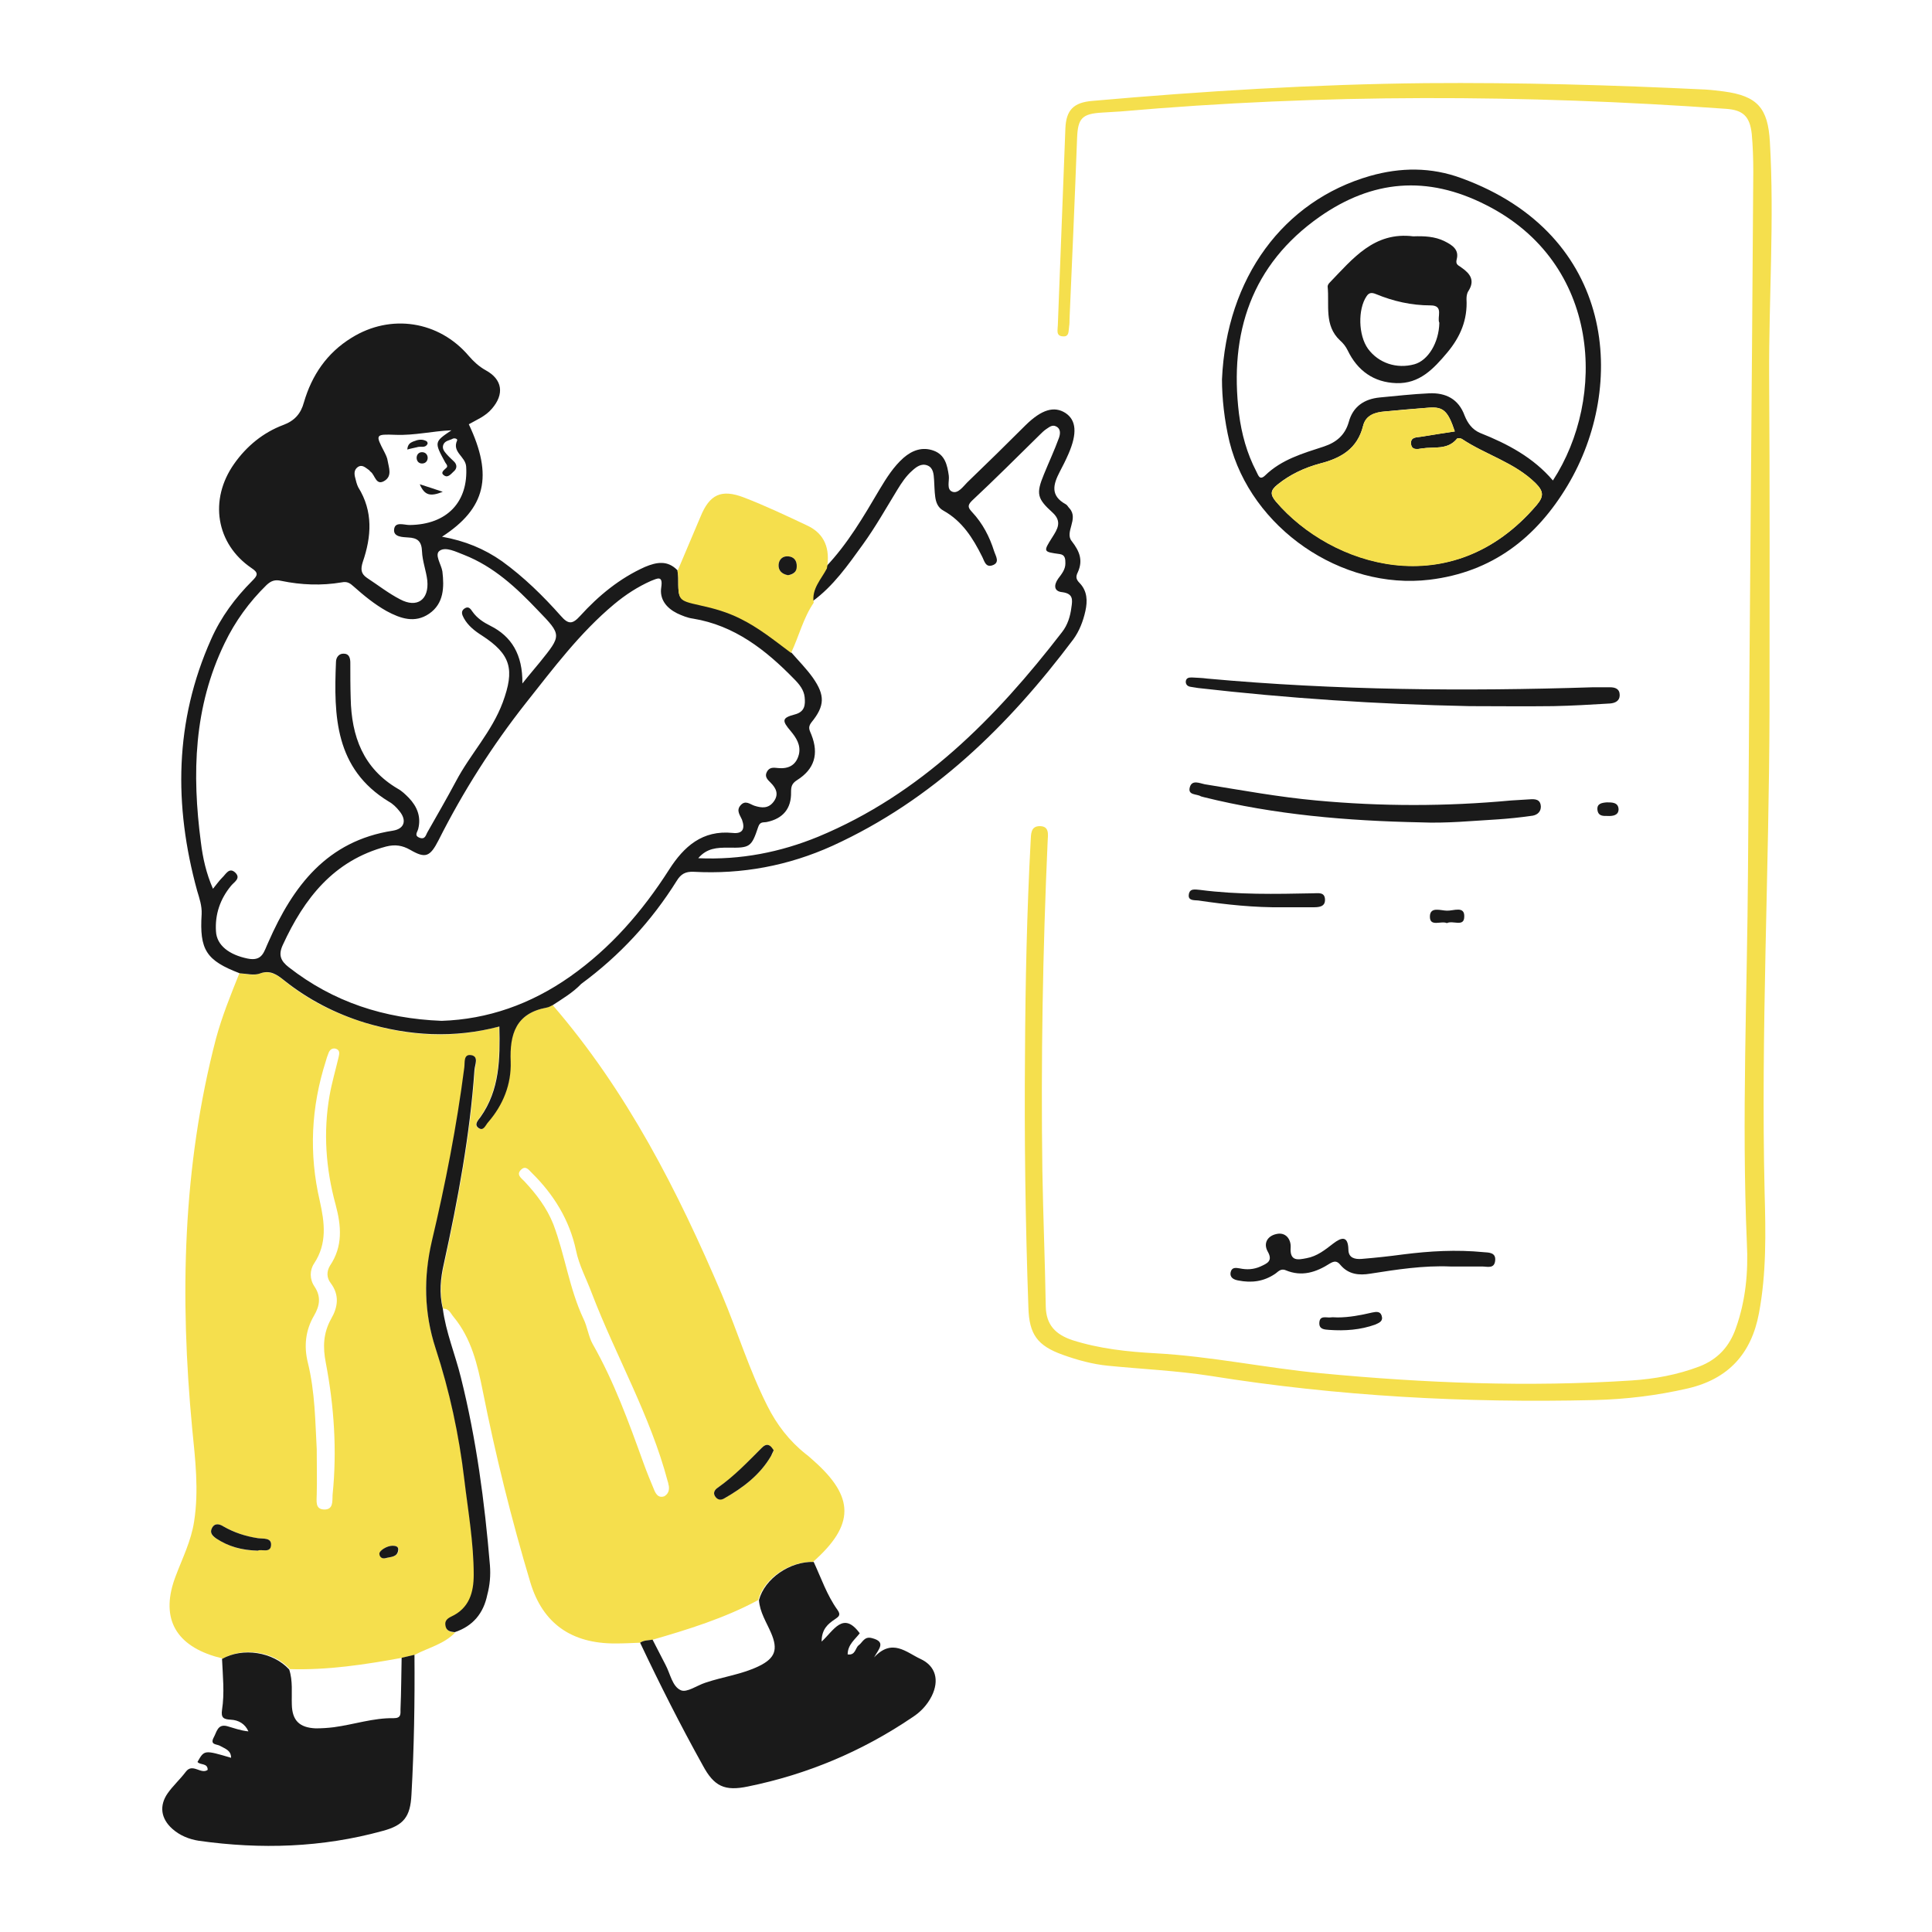 <svg width="512" height="512" viewBox="0 0 512 512" fill="none" xmlns="http://www.w3.org/2000/svg">
<path d="M169.639 435.334C167.439 435.434 165.139 435.534 162.939 435.534C151.539 435.534 143.839 430.334 140.539 419.334C135.539 402.634 131.339 385.734 127.939 368.634C126.539 361.634 124.939 354.734 120.239 349.034C119.439 348.134 119.039 346.734 117.439 346.834C116.439 342.834 116.839 338.834 117.739 334.934C121.439 317.934 124.639 300.934 125.839 283.634C125.939 282.234 126.939 280.134 125.039 279.734C122.839 279.334 123.339 281.734 123.139 283.034C121.139 298.534 118.139 313.834 114.539 329.034C112.239 338.534 112.339 348.034 115.539 357.434C119.239 368.734 121.739 380.334 123.139 392.134C124.139 400.534 125.639 408.934 125.639 417.434C125.639 422.134 124.439 426.434 119.639 428.534C118.639 428.934 117.939 429.634 118.139 430.834C118.339 432.334 119.439 432.534 120.639 432.634C117.639 435.734 113.539 436.634 109.939 438.534C108.839 438.834 107.639 439.034 106.539 439.334C96.739 441.134 86.838 442.634 76.838 442.334C72.538 437.634 64.538 436.434 59.038 439.534C58.339 439.334 57.538 439.134 56.839 438.934C46.038 435.634 42.538 428.234 46.538 417.734C48.339 412.934 50.639 408.434 51.438 403.234C52.739 394.934 51.739 386.734 50.938 378.634C47.639 343.834 48.339 309.334 57.239 275.234C58.839 269.334 61.139 263.634 63.438 257.934C65.138 258.034 67.138 258.634 68.638 258.034C71.538 257.034 73.239 258.234 75.239 259.834C81.638 265.034 88.838 268.634 96.638 271.034C108.339 274.634 120.139 275.334 132.239 272.034C132.439 280.634 132.339 288.834 127.239 296.034C126.639 296.834 125.539 298.134 126.739 298.934C128.039 299.834 128.539 298.234 129.239 297.434C133.239 292.834 135.439 287.334 135.239 281.334C134.939 274.034 136.739 268.534 144.739 267.034C145.339 266.934 145.839 266.534 146.439 266.334C166.139 289.134 179.639 315.634 191.339 343.134C195.439 352.834 198.539 363.034 203.339 372.534C205.839 377.534 209.138 381.834 213.538 385.334C214.238 385.834 214.838 386.434 215.538 387.034C226.538 396.734 226.538 404.134 215.438 413.934C209.138 413.734 202.438 418.334 200.938 424.034C192.038 428.834 182.339 431.834 172.639 434.634C171.739 434.734 170.539 434.634 169.639 435.334ZM83.939 384.034C83.939 388.934 84.038 392.434 83.939 395.934C83.939 397.734 83.439 399.934 85.838 400.034C88.439 400.134 88.038 397.734 88.138 396.134C89.338 384.334 88.538 372.634 86.338 361.134C85.538 357.034 85.638 353.334 87.739 349.534C89.538 346.434 90.038 343.234 87.638 340.034C86.538 338.634 86.538 336.934 87.439 335.434C90.939 330.234 90.439 324.834 88.939 319.234C86.338 309.734 85.638 300.034 87.338 290.334C87.939 286.934 88.939 283.534 89.739 280.134C89.939 279.234 90.138 278.334 89.038 277.934C88.038 277.634 87.338 278.234 87.038 279.134C86.739 279.834 86.538 280.534 86.338 281.234C82.439 293.434 81.838 305.734 84.739 318.234C86.038 324.034 86.739 329.534 83.239 334.834C82.038 336.634 82.038 339.034 83.338 340.934C85.138 343.634 84.739 346.034 83.239 348.634C80.939 352.534 80.538 356.734 81.538 360.934C83.538 368.934 83.538 377.134 83.939 384.034ZM177.238 393.734C177.138 393.534 177.138 393.034 176.938 392.534C172.338 375.134 163.239 359.434 156.839 342.734C155.439 338.934 153.439 335.334 152.639 331.334C150.939 323.334 146.739 316.534 140.939 310.834C140.139 310.034 139.339 308.834 138.139 309.934C136.739 311.234 138.039 312.134 138.939 313.034C142.139 316.434 144.939 320.134 146.639 324.434C149.739 332.634 150.839 341.434 154.639 349.534C155.639 351.534 155.939 354.134 157.039 356.134C162.739 366.134 166.639 376.934 170.539 387.734C171.439 390.234 172.438 392.634 173.438 395.034C173.938 396.134 174.638 397.034 176.038 396.534C177.038 395.934 177.438 395.034 177.238 393.734ZM205.038 384.334C204.638 383.934 204.339 383.334 203.839 383.034C203.039 382.634 202.439 383.134 201.839 383.734C198.139 387.434 194.638 391.334 190.238 394.234C189.338 394.834 188.839 395.734 189.639 396.734C190.339 397.534 191.238 397.434 192.038 397.034C196.938 394.234 201.439 390.834 204.339 385.834C204.639 385.434 204.838 384.934 205.038 384.334ZM68.338 410.934C69.239 410.434 71.638 411.734 71.838 409.434C71.939 407.434 69.739 407.834 68.338 407.634C65.138 407.234 62.139 406.134 59.239 404.534C58.038 403.834 56.839 403.534 56.139 405.034C55.538 406.334 56.339 407.134 57.339 407.734C60.639 409.834 64.138 410.934 68.338 410.934ZM104.039 409.634C102.539 409.634 100.439 410.934 100.639 411.834C100.739 412.734 101.439 413.134 102.239 412.934C103.539 412.534 105.439 412.734 105.639 410.734C105.639 409.834 104.839 409.634 104.039 409.634Z" fill="#F5DF4D"/>
<path d="M146.538 266.334C145.938 266.634 145.438 266.934 144.838 267.034C136.738 268.534 135.038 274.034 135.338 281.334C135.538 287.334 133.338 292.834 129.338 297.434C128.638 298.234 128.138 299.834 126.838 298.934C125.538 298.034 126.738 296.834 127.338 296.034C132.438 288.834 132.538 280.634 132.338 272.034C120.238 275.234 108.438 274.534 96.738 271.034C88.938 268.634 81.738 264.934 75.338 259.834C73.338 258.234 71.538 256.934 68.738 258.034C67.238 258.534 65.338 258.034 63.538 257.934C54.638 254.534 52.838 251.734 53.438 242.234C53.538 240.034 52.838 238.034 52.238 236.034C46.038 213.434 46.238 191.134 55.938 169.434C58.538 163.534 62.338 158.434 66.838 153.934C68.238 152.534 68.638 151.834 66.638 150.534C57.238 144.134 55.338 132.434 62.038 122.934C65.338 118.234 69.738 114.634 75.038 112.634C78.038 111.534 79.738 109.634 80.538 106.634C82.638 99.434 86.638 93.534 93.138 89.534C103.538 83.034 116.338 85.034 124.238 94.334C125.538 95.834 126.938 97.134 128.738 98.134C133.138 100.534 133.738 104.434 130.338 108.334C128.638 110.334 126.338 111.234 124.238 112.434C130.738 126.134 128.738 134.734 117.138 142.234C123.238 143.334 128.338 145.434 133.038 148.734C138.838 152.934 143.938 157.934 148.638 163.234C150.638 165.534 151.738 165.434 153.738 163.234C158.638 157.834 164.238 153.234 170.938 150.234C174.038 148.934 176.938 148.434 179.538 151.134C179.638 151.734 179.738 152.334 179.738 153.034C179.738 159.034 179.738 159.034 185.538 160.234C189.138 161.034 192.738 162.034 196.138 163.734C201.038 166.134 205.338 169.634 209.638 172.834C211.638 175.134 213.738 177.234 215.438 179.634C218.638 184.234 218.638 187.034 215.038 191.434C213.938 192.834 214.638 193.634 215.038 194.734C217.038 199.834 215.838 203.834 211.238 206.734C209.838 207.634 209.638 208.434 209.638 209.934C209.738 214.234 207.538 216.934 203.238 217.834C202.338 218.034 201.438 217.634 200.938 219.134C199.138 224.534 198.738 224.734 192.938 224.634C190.038 224.634 187.338 224.734 185.038 227.434C196.338 227.934 206.838 225.834 216.838 221.734C244.038 210.434 263.838 190.334 281.438 167.534C282.938 165.634 283.638 163.334 283.938 160.934C284.238 158.934 284.438 157.334 281.538 156.934C279.238 156.734 279.238 155.034 280.438 153.334C281.338 152.134 282.338 150.934 282.338 149.334C282.338 148.234 282.338 147.034 280.838 146.834C276.438 146.234 276.438 146.234 278.838 142.434C280.238 140.234 281.538 138.234 278.938 135.834C274.838 132.134 274.538 130.834 276.638 125.734C277.938 122.534 279.438 119.334 280.638 116.034C280.938 115.134 281.238 113.734 279.938 113.034C278.838 112.434 278.038 113.234 277.238 113.734C276.638 114.134 276.038 114.734 275.538 115.234C269.538 121.134 263.638 127.034 257.538 132.734C256.238 134.034 256.638 134.634 257.638 135.734C260.438 138.734 262.238 142.234 263.438 146.034C263.838 147.334 265.138 149.134 262.938 149.834C261.138 150.434 260.838 148.534 260.238 147.434C257.838 142.634 255.038 138.134 250.038 135.334C248.538 134.534 248.038 133.134 247.838 131.634C247.638 130.134 247.638 128.634 247.538 127.134C247.438 125.634 247.338 123.934 245.738 123.334C244.138 122.734 242.838 123.734 241.738 124.734C240.138 126.134 238.938 127.934 237.838 129.734C234.838 134.634 232.038 139.634 228.638 144.334C224.738 149.734 220.838 155.334 215.338 159.334C214.738 155.634 217.238 153.134 218.838 150.234C224.638 144.134 228.838 136.934 233.138 129.634C234.938 126.634 236.838 123.634 239.438 121.334C241.738 119.334 244.438 118.334 247.438 119.434C250.438 120.534 251.038 123.234 251.438 126.034C251.638 127.534 250.738 129.734 252.438 130.334C253.938 130.834 255.238 128.934 256.338 127.834C261.538 122.834 266.738 117.734 271.838 112.634C276.038 108.534 279.338 107.534 282.338 109.434C285.238 111.334 285.538 114.834 283.138 120.334C282.438 121.934 281.638 123.534 280.838 125.034C279.138 128.334 278.238 131.334 282.438 133.634C282.838 133.834 283.038 134.334 283.438 134.734C285.938 137.534 282.038 141.034 284.038 143.434C286.138 146.134 287.038 148.534 285.638 151.634C285.038 152.834 285.138 153.534 286.138 154.534C288.138 156.634 288.238 159.234 287.638 161.934C287.038 164.634 286.038 167.234 284.438 169.434C267.238 192.334 247.138 212.034 220.638 224.134C208.938 229.434 196.638 231.734 183.838 231.034C181.638 230.934 180.438 231.634 179.338 233.434C172.638 244.134 164.238 253.234 154.038 260.734C151.838 263.034 149.138 264.634 146.538 266.334ZM117.038 270.534C129.238 270.134 140.638 266.134 151.038 258.834C161.838 251.234 170.238 241.534 177.338 230.434C181.238 224.334 186.138 219.934 194.138 220.734C196.738 221.034 197.538 219.734 196.638 217.234C196.138 216.034 195.038 214.834 196.238 213.434C197.538 211.934 198.738 213.134 199.938 213.534C201.838 214.134 203.638 214.334 205.038 212.434C206.438 210.534 205.738 208.934 204.238 207.434C203.438 206.634 202.538 205.834 203.238 204.534C203.938 203.234 205.038 203.434 206.138 203.534C209.038 203.834 211.038 202.734 211.738 199.834C212.238 197.434 211.038 195.534 209.538 193.734C207.138 190.934 207.238 190.234 210.638 189.334C213.338 188.634 213.438 186.734 213.238 184.734C213.038 182.834 211.838 181.334 210.438 179.934C202.938 172.234 194.638 165.734 183.638 163.934C182.138 163.734 180.738 163.134 179.438 162.534C176.638 161.134 174.738 158.834 175.238 155.634C175.738 152.334 174.138 153.334 172.538 153.934C168.938 155.534 165.738 157.634 162.738 160.134C153.638 167.734 146.638 177.134 139.338 186.334C130.438 197.634 122.738 209.734 116.238 222.634C113.938 227.134 112.738 227.534 108.738 225.234C106.638 224.034 104.738 223.734 102.338 224.334C88.438 228.034 80.638 238.034 74.938 250.434C73.738 253.034 74.338 254.634 76.538 256.334C88.338 265.534 101.738 269.934 117.038 270.534ZM138.438 181.134C140.338 178.734 141.738 177.134 143.038 175.534C148.838 168.334 148.938 168.334 142.538 161.734C136.838 155.734 130.838 150.134 122.938 147.034C120.838 146.234 118.138 144.834 116.538 145.934C115.038 146.934 116.938 149.534 117.238 151.434C117.738 155.634 117.638 159.934 113.738 162.634C109.938 165.234 106.138 163.934 102.438 161.934C99.238 160.134 96.438 157.834 93.738 155.434C92.738 154.534 92.038 154.034 90.538 154.334C85.238 155.234 79.838 155.034 74.538 153.934C72.838 153.534 71.838 153.934 70.638 155.034C66.038 159.534 62.338 164.634 59.538 170.434C51.338 187.334 50.838 205.034 53.238 223.234C53.738 227.334 54.638 231.434 56.438 235.534C57.438 234.334 58.038 233.434 58.838 232.634C59.838 231.734 60.738 229.634 62.438 231.334C63.838 232.834 62.038 233.734 61.238 234.734C58.338 238.234 56.938 242.334 57.238 246.834C57.438 250.534 60.738 253.034 65.638 254.034C69.638 254.834 69.938 252.134 71.138 249.634C77.638 234.834 86.638 222.834 104.138 220.134C107.238 219.634 107.838 217.334 105.838 214.934C105.038 213.934 104.138 213.034 103.038 212.434C88.738 203.734 88.438 189.734 89.038 175.434C89.038 174.234 89.838 173.134 91.138 173.234C92.538 173.234 92.838 174.434 92.838 175.634C92.838 178.734 92.838 181.834 92.938 185.034C93.138 195.134 96.238 203.634 105.438 209.034C106.538 209.634 107.438 210.534 108.338 211.434C110.538 213.734 111.638 216.434 110.838 219.634C110.638 220.534 109.638 221.434 111.238 222.034C112.738 222.534 112.838 221.234 113.338 220.434C115.838 216.034 118.438 211.534 120.838 207.034C124.638 199.834 130.338 193.934 133.238 186.134C136.438 177.434 135.438 173.434 127.738 168.434C125.838 167.234 124.038 165.834 122.938 163.834C122.438 162.934 122.038 161.934 123.138 161.234C124.238 160.534 124.738 161.434 125.238 162.134C126.438 163.834 128.138 164.934 129.938 165.834C135.538 168.634 138.538 173.434 138.438 181.134ZM119.638 114.034C114.638 114.234 109.838 115.434 104.838 115.234C99.438 115.034 99.438 115.134 101.838 119.734C102.238 120.534 102.638 121.334 102.738 122.134C103.038 123.934 103.938 126.034 102.038 127.334C99.638 128.934 99.438 125.934 98.238 125.034C98.038 124.934 97.938 124.634 97.738 124.534C96.838 123.934 95.938 122.934 94.738 123.834C93.838 124.534 93.838 125.534 94.138 126.634C94.338 127.434 94.538 128.334 94.938 129.134C98.938 135.534 98.438 142.234 96.138 148.934C95.538 150.834 95.638 152.034 97.238 153.134C100.138 155.034 102.938 157.234 106.038 158.834C110.538 161.234 113.738 158.934 113.238 153.834C112.938 151.234 111.938 148.734 111.838 146.134C111.738 143.434 110.638 142.534 108.138 142.434C106.738 142.334 104.238 142.334 104.438 140.334C104.638 138.134 107.038 139.134 108.538 139.134C118.538 139.034 124.138 132.934 123.538 123.634C123.338 120.934 119.738 119.834 121.138 116.734C121.338 116.334 120.538 116.034 120.038 116.234C119.138 116.734 118.038 116.734 117.538 117.734C117.038 118.834 117.738 119.634 118.338 120.334C119.038 121.134 119.738 121.734 120.438 122.434C121.238 123.334 121.038 124.334 120.138 125.034C119.538 125.634 118.738 126.534 117.938 126.134C116.438 125.334 117.638 124.634 118.338 123.934C118.738 123.534 118.338 123.034 118.038 122.634C115.038 117.134 115.038 117.134 119.638 114.034Z" fill="#1A1A1A"/>
<path d="M468.938 188.434C468.838 230.934 466.638 273.434 467.638 315.934C467.938 326.734 468.138 337.434 466.138 348.034C464.138 358.734 458.038 365.434 447.338 367.934C439.138 369.834 430.838 370.834 422.438 371.034C388.438 371.834 354.538 370.034 320.838 364.634C311.838 363.234 302.738 362.834 293.638 361.934C289.538 361.534 285.538 360.434 281.638 359.034C274.938 356.634 272.738 353.634 272.538 346.534C271.738 324.034 271.438 301.534 271.638 279.034C271.738 260.334 272.138 241.534 273.138 222.834C273.238 221.034 273.138 218.934 275.538 218.934C278.138 218.934 277.738 221.134 277.638 222.934C276.338 252.034 275.838 281.134 276.238 310.234C276.438 322.234 276.938 334.234 277.138 346.234C277.238 351.134 279.738 353.634 284.138 355.134C291.338 357.434 298.838 358.234 306.238 358.634C320.938 359.434 335.438 362.534 350.138 363.934C377.538 366.534 404.938 367.634 432.438 365.834C438.538 365.434 444.538 364.334 450.338 362.134C455.238 360.234 458.338 356.834 460.038 351.934C462.638 344.634 463.338 337.034 462.938 329.434C461.538 296.434 463.038 263.434 463.238 230.434C463.638 168.834 464.238 107.234 464.638 45.634C464.638 42.234 464.538 38.834 464.238 35.534C463.738 30.834 461.938 29.134 457.338 28.834C404.038 25.034 350.538 24.834 297.038 29.534C295.438 29.634 293.838 29.734 292.138 29.834C286.738 30.134 285.638 31.334 285.438 36.634C284.838 52.634 284.138 68.634 283.438 84.534C283.438 85.134 283.438 85.834 283.338 86.434C283.138 87.634 283.438 89.334 281.638 89.134C279.738 89.034 280.338 87.334 280.338 86.134C281.038 68.734 281.638 51.434 282.338 34.034C282.538 29.134 284.538 27.134 289.538 26.734C318.938 24.134 348.338 22.334 377.838 22.034C402.538 21.834 427.338 22.534 452.038 23.734C453.638 23.834 455.238 24.034 456.838 24.234C465.738 25.434 468.538 28.634 469.038 37.634C470.238 58.334 468.738 79.134 468.838 99.834C469.038 129.434 468.938 158.934 468.938 188.434Z" fill="#F5DF4D"/>
<path d="M106.438 439.334C107.538 439.034 108.738 438.834 109.838 438.534C109.938 450.934 109.738 463.234 109.038 475.634C108.738 481.434 107.038 483.734 101.338 485.234C85.338 489.634 69.138 490.134 52.739 487.834C50.139 487.434 47.639 486.434 45.639 484.634C42.639 481.934 42.139 478.534 44.438 475.234C45.839 473.234 47.739 471.534 49.239 469.534C51.038 467.134 53.239 470.334 55.038 469.034C55.038 467.134 53.038 467.834 52.339 466.934C54.139 463.734 54.139 463.734 61.239 465.834C61.239 463.834 59.639 463.434 58.438 462.734C57.538 462.134 55.538 462.534 56.639 460.434C57.438 459.034 57.639 456.834 60.139 457.434C61.938 457.934 63.739 458.634 65.838 458.834C64.939 456.834 63.239 455.834 61.139 455.734C59.239 455.634 58.538 455.234 58.839 453.134C59.538 448.634 59.038 444.134 58.839 439.634C64.338 436.534 72.338 437.734 76.638 442.434C77.638 445.434 77.239 448.634 77.338 451.734C77.439 455.934 79.338 457.834 83.638 458.034C85.239 458.034 86.838 457.934 88.439 457.734C93.739 457.034 98.939 455.234 104.338 455.334C106.338 455.334 106.138 454.234 106.138 452.934C106.338 448.234 106.338 443.734 106.438 439.334Z" fill="#1A1A1A"/>
<path d="M169.638 435.334C170.638 434.634 171.838 434.734 172.938 434.534C174.038 436.734 175.238 438.934 176.338 441.134C177.638 443.534 178.138 446.934 180.438 447.934C182.038 448.634 184.738 446.634 186.938 445.934C191.638 444.334 196.638 443.734 201.138 441.534C205.438 439.434 206.238 437.134 204.338 432.734C203.138 429.934 201.338 427.234 201.138 424.034C202.638 418.334 209.338 413.734 215.638 413.934C217.638 418.234 219.138 422.734 221.938 426.634C222.938 428.034 222.238 428.434 221.238 429.134C219.438 430.334 217.738 431.734 217.738 435.034C220.938 432.134 223.438 426.834 227.838 432.834C226.638 434.434 224.638 435.834 224.638 438.434C226.738 438.734 226.638 436.734 227.538 436.034C228.638 435.234 229.038 433.534 231.138 434.134C234.938 435.134 232.838 437.034 231.638 439.234C236.438 434.034 240.238 437.934 243.938 439.634C248.038 441.534 248.938 445.334 246.938 449.434C245.738 451.834 243.938 453.734 241.738 455.134C228.438 464.134 213.938 470.234 198.238 473.434C192.038 474.734 189.238 473.434 186.238 467.834C180.338 457.234 174.838 446.334 169.638 435.334Z" fill="#1A1A1A"/>
<path d="M323.838 100.534C325.038 73.534 340.138 53.234 363.038 46.634C371.138 44.334 379.238 44.234 387.338 47.234C428.338 62.234 431.138 102.334 415.438 128.634C407.138 142.534 395.438 151.634 378.838 153.634C355.438 156.434 331.538 139.934 325.838 117.134C324.438 111.334 323.838 105.334 323.838 100.534ZM411.538 127.334C425.738 105.534 424.338 69.734 393.838 54.334C378.138 46.334 363.638 47.734 349.738 57.434C331.638 70.134 325.738 88.234 328.338 109.634C329.038 115.034 330.438 120.134 332.938 124.934C333.438 125.834 333.738 127.434 335.238 126.034C339.638 121.734 345.338 120.134 350.838 118.334C354.138 117.234 356.438 115.334 357.438 111.834C358.538 107.734 361.538 105.734 365.638 105.334C369.938 104.934 374.338 104.434 378.738 104.234C383.138 104.034 386.538 105.734 388.138 110.134C388.938 112.134 390.138 113.834 392.238 114.734C399.538 117.634 406.338 121.234 411.538 127.334ZM385.538 114.334C383.738 108.934 382.538 107.734 378.638 108.034C374.738 108.334 370.938 108.634 367.038 109.034C364.438 109.234 361.938 110.034 361.238 112.834C359.738 118.934 355.338 121.434 349.838 122.834C345.738 123.934 341.838 125.734 338.538 128.434C336.638 129.934 336.538 131.034 338.138 132.934C352.738 149.934 384.638 160.334 407.238 133.834C409.138 131.534 409.138 130.234 406.938 128.034C401.338 122.534 393.738 120.534 387.438 116.334C387.138 116.134 386.338 116.034 386.138 116.234C383.638 119.334 380.038 118.334 376.838 118.834C375.638 119.034 374.038 119.434 373.938 117.534C373.838 115.734 375.538 115.934 376.638 115.734C379.638 115.234 382.638 114.734 385.538 114.334Z" fill="#1A1A1A"/>
<path d="M219.138 150.634C217.638 153.534 215.038 156.034 215.638 159.734C212.838 163.834 211.738 168.634 209.638 173.034C205.238 169.734 201.038 166.334 196.138 163.934C192.738 162.234 189.238 161.234 185.538 160.434C179.738 159.134 179.738 159.134 179.738 153.234C179.738 152.634 179.638 152.034 179.538 151.334C181.538 146.534 183.638 141.734 185.638 136.934C188.038 131.034 191.138 129.534 197.138 131.834C202.838 134.034 208.338 136.634 213.838 139.234C218.638 141.434 220.038 145.534 219.138 150.634ZM208.838 152.434C210.038 152.334 211.038 151.734 211.138 150.234C211.238 148.634 210.438 147.534 208.838 147.434C207.438 147.334 206.438 148.234 206.338 149.634C206.238 151.134 207.138 152.134 208.838 152.434Z" fill="#F5DF4D"/>
<path d="M120.538 432.534C119.338 432.434 118.238 432.234 118.038 430.734C117.838 429.534 118.538 428.934 119.538 428.434C124.338 426.234 125.538 422.034 125.538 417.334C125.538 408.834 124.038 400.434 123.038 392.034C121.638 380.234 119.138 368.634 115.438 357.334C112.338 347.834 112.238 338.434 114.438 328.934C118.038 313.734 121.038 298.434 123.038 282.934C123.238 281.634 122.738 279.234 124.938 279.634C126.938 280.034 125.838 282.134 125.738 283.534C124.538 300.834 121.338 317.934 117.638 334.834C116.738 338.734 116.338 342.734 117.338 346.734C118.138 353.034 120.638 358.934 122.138 365.034C126.238 381.434 128.438 398.034 129.838 414.834C130.038 417.434 129.838 420.034 129.138 422.634C128.138 427.534 125.338 430.934 120.538 432.534Z" fill="#1A1A1A"/>
<path d="M389.439 187.134C364.839 186.634 341.139 185.034 317.539 182.334C316.939 182.234 316.339 182.134 315.639 182.034C314.839 181.934 314.239 181.534 314.239 180.634C314.339 179.634 315.039 179.534 315.839 179.534C317.239 179.634 318.539 179.634 319.939 179.834C353.939 182.934 388.039 183.234 422.139 182.134C423.639 182.134 425.139 182.134 426.639 182.134C428.039 182.134 429.239 182.534 429.239 184.234C429.239 185.734 428.039 186.334 426.639 186.434C421.639 186.734 416.639 187.034 411.639 187.134C403.939 187.234 396.239 187.134 389.439 187.134Z" fill="#1A1A1A"/>
<path d="M376.439 217.934C357.039 217.534 337.839 215.934 318.939 211.234C318.739 211.134 318.439 211.134 318.239 211.034C317.139 210.334 314.639 210.834 315.339 208.534C315.939 206.634 317.839 207.534 319.239 207.834C329.139 209.434 338.939 211.234 348.839 212.134C366.039 213.734 383.239 213.734 400.439 212.134C402.039 212.034 403.639 211.934 405.339 211.834C406.739 211.734 408.239 211.734 408.339 213.734C408.339 215.434 407.039 216.134 405.639 216.234C402.839 216.634 399.939 216.934 397.039 217.134C390.139 217.534 383.339 218.234 376.439 217.934Z" fill="#1A1A1A"/>
<path d="M384.339 335.634C377.239 335.334 370.139 336.434 363.139 337.534C360.139 338.034 357.339 337.734 355.239 335.234C354.339 334.134 353.639 334.134 352.439 334.834C348.839 337.134 345.039 338.434 340.739 336.634C339.339 336.034 338.639 337.134 337.839 337.634C334.839 339.634 331.639 340.034 328.139 339.334C327.039 339.134 325.839 338.634 326.139 337.134C326.439 335.834 327.439 335.934 328.539 336.134C330.439 336.534 332.239 336.434 334.039 335.634C335.739 334.834 337.439 334.234 335.939 331.634C334.739 329.434 335.939 327.534 338.239 327.034C340.739 326.434 342.139 328.434 342.039 330.534C341.739 334.434 344.139 333.834 346.239 333.434C349.039 332.934 351.139 331.234 353.339 329.534C355.439 327.934 357.239 327.334 357.339 331.134C357.339 333.434 359.139 333.734 360.739 333.634C364.439 333.334 368.139 332.934 371.839 332.434C378.939 331.534 385.939 331.134 393.139 331.834C394.639 331.934 396.439 331.934 396.239 334.034C396.039 336.334 394.139 335.634 392.739 335.634C390.039 335.634 387.239 335.634 384.339 335.634Z" fill="#1A1A1A"/>
<path d="M339.938 240.434C332.438 240.534 324.938 239.734 317.538 238.634C316.538 238.534 314.838 238.734 315.038 237.134C315.238 235.334 316.738 235.734 318.038 235.834C328.038 237.134 337.938 236.934 347.938 236.734C349.338 236.734 351.038 236.334 351.138 238.334C351.238 240.434 349.338 240.434 347.838 240.434C345.238 240.434 342.638 240.434 339.938 240.434Z" fill="#1A1A1A"/>
<path d="M354.439 349.134C357.539 349.134 360.639 348.534 363.639 347.834C364.639 347.634 365.739 347.434 366.139 348.634C366.639 350.134 365.539 350.534 364.439 351.034C360.539 352.434 356.439 352.734 352.239 352.434C351.039 352.334 349.539 352.334 349.639 350.534C349.739 348.534 351.439 349.234 352.539 349.134C353.239 349.034 353.839 349.134 354.439 349.134Z" fill="#1A1A1A"/>
<path d="M383.438 244.634C381.938 243.934 378.938 245.734 378.938 242.934C378.938 240.134 381.838 241.334 383.438 241.334C385.138 241.434 388.238 239.934 388.038 243.034C387.938 245.734 385.038 243.834 383.438 244.634Z" fill="#1A1A1A"/>
<path d="M425.839 216.234C424.939 216.234 423.539 216.334 423.339 214.634C423.139 212.934 424.539 212.734 425.839 212.634C427.239 212.634 428.839 212.634 428.939 214.434C428.939 216.034 427.539 216.334 425.839 216.234Z" fill="#1A1A1A"/>
<path d="M205.039 384.334C204.739 384.934 204.539 385.434 204.339 385.834C201.439 390.834 196.939 394.234 192.039 397.034C191.239 397.534 190.339 397.634 189.639 396.734C188.839 395.734 189.339 394.834 190.239 394.234C194.539 391.234 198.139 387.434 201.839 383.734C202.339 383.234 203.039 382.634 203.839 383.034C204.439 383.334 204.739 383.934 205.039 384.334Z" fill="#1A1A1A"/>
<path d="M68.338 410.934C64.038 410.834 60.538 409.834 57.338 407.734C56.338 407.034 55.538 406.234 56.138 405.034C56.838 403.534 58.138 403.834 59.238 404.534C62.038 406.134 65.038 407.134 68.338 407.634C69.738 407.834 71.938 407.434 71.838 409.434C71.738 411.734 69.238 410.434 68.338 410.934Z" fill="#1A1A1A"/>
<path d="M104.038 409.634C104.838 409.634 105.638 409.834 105.538 410.734C105.338 412.734 103.538 412.534 102.138 412.934C101.338 413.134 100.638 412.734 100.538 411.834C100.438 410.934 102.538 409.634 104.038 409.634Z" fill="#1A1A1A"/>
<path d="M385.538 114.334C382.538 114.834 379.638 115.234 376.638 115.734C375.538 115.934 373.738 115.734 373.938 117.534C374.038 119.334 375.738 119.034 376.838 118.834C380.038 118.334 383.638 119.334 386.138 116.234C386.338 116.034 387.138 116.134 387.438 116.334C393.738 120.534 401.338 122.534 406.938 128.034C409.138 130.234 409.138 131.634 407.238 133.834C384.638 160.434 352.638 150.034 338.138 132.934C336.538 131.034 336.738 129.934 338.538 128.434C341.938 125.734 345.738 123.934 349.838 122.834C355.338 121.434 359.738 118.934 361.238 112.834C361.938 109.934 364.438 109.234 367.038 109.034C370.938 108.734 374.738 108.334 378.638 108.034C382.538 107.734 383.738 108.934 385.538 114.334Z" fill="#F5DF4D"/>
<path d="M208.839 152.434C207.139 152.134 206.239 151.134 206.339 149.634C206.439 148.234 207.439 147.334 208.839 147.434C210.439 147.534 211.239 148.634 211.139 150.234C211.139 151.634 210.039 152.234 208.839 152.434Z" fill="#1A1A1A"/>
<path d="M107.938 119.134C108.038 117.734 108.738 117.334 109.438 117.034C110.638 116.534 111.838 116.234 113.038 116.934C113.238 117.034 113.338 117.434 113.338 117.534C112.738 118.934 111.438 118.134 110.438 118.534C109.638 118.734 108.938 118.834 107.938 119.134Z" fill="#1A1A1A"/>
<path d="M117.339 130.334C114.039 131.634 112.539 131.334 111.239 128.334C113.439 129.034 114.939 129.534 117.339 130.334Z" fill="#1A1A1A"/>
<path d="M374.538 62.634C377.338 62.534 380.238 62.634 382.838 63.934C384.838 64.934 386.738 66.134 386.038 68.734C385.638 70.234 386.638 70.334 387.338 70.934C389.638 72.534 390.938 74.334 389.138 77.134C388.738 77.734 388.638 78.534 388.638 79.234C388.938 84.734 387.038 89.234 383.538 93.434C379.838 97.834 376.138 101.734 370.038 101.534C364.038 101.334 359.738 98.234 357.138 92.834C356.638 91.834 356.038 91.034 355.138 90.234C350.838 86.234 352.338 80.834 351.838 75.934C351.838 75.634 352.038 75.234 352.338 74.934C358.538 68.534 364.138 61.334 374.538 62.634ZM381.438 85.534C380.738 84.134 382.738 80.934 379.138 80.934C374.038 80.934 369.238 79.834 364.638 77.934C363.638 77.534 362.838 77.434 362.138 78.534C359.838 81.934 359.938 88.834 362.538 92.434C365.338 96.234 370.138 97.834 374.838 96.534C378.438 95.534 381.338 90.834 381.438 85.534Z" fill="#1A1A1A"/>
<path d="M111.838 119.834C109.938 119.834 109.938 122.834 111.838 122.834C113.838 122.834 113.838 119.834 111.838 119.834Z" fill="#1A1A1A"/>
</svg>
